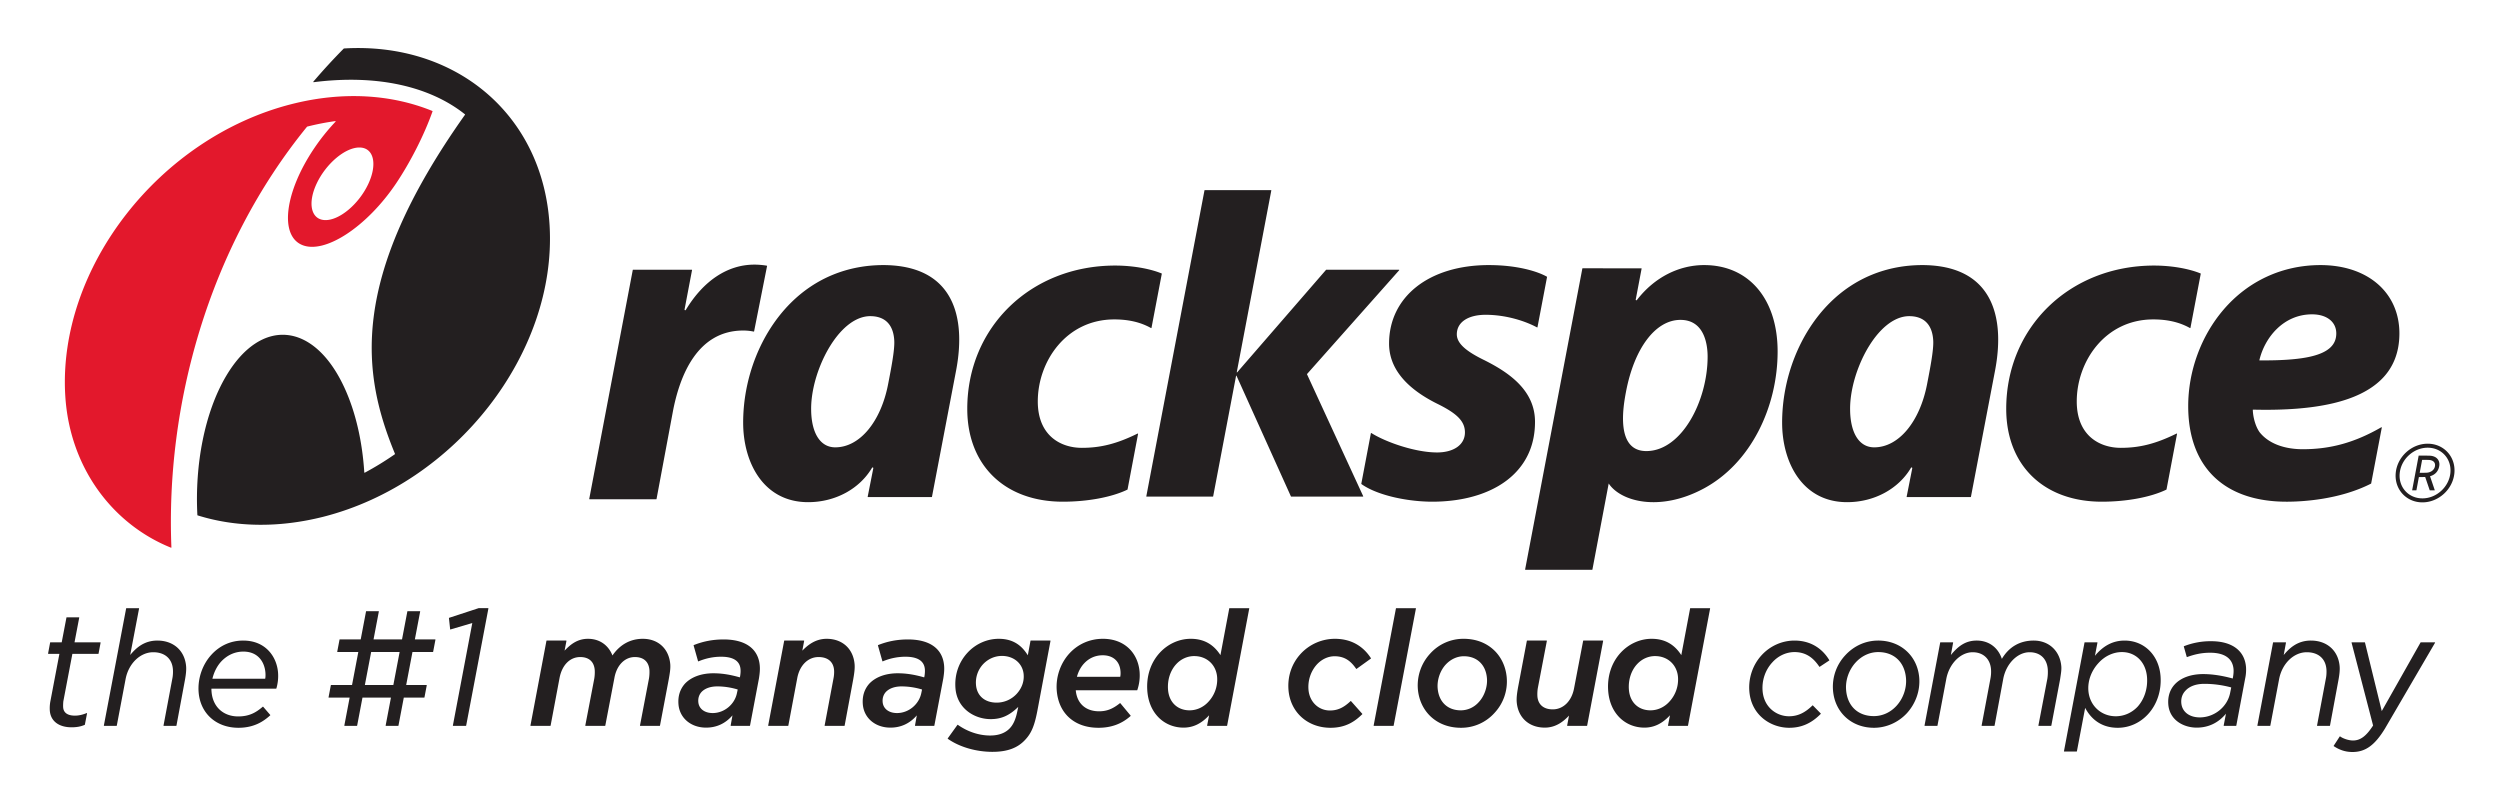 <svg viewBox="-7.98 -7.98 414.96 131.96" xmlns="http://www.w3.org/2000/svg"><title>Rackspace (KCSP)</title><path fill="#231f20" d="M3.906 112.74c-2.13 0-3.482-1.033-3.617-2.76a6.253 6.253 0 0 1 .073-1.451l1.518-7.982H.05a.047.047 0 0 1-.038-.018.045.045 0 0 1-.011-.04l.337-1.81a.052.052 0 0 1 .05-.042h1.875l.786-4.112c.004-.025.024-.04.05-.04H5.12c.016 0 .03.004.04.016a.058.058 0 0 1 .01.042l-.781 4.094h4.277c.016 0 .029.006.04.02a.05.05 0 0 1 .01.04l-.338 1.81a.049.049 0 0 1-.05.04H4.033L2.53 108.44c-.02.23-.05.672-.026.997.089 1.13 1.11 1.367 1.95 1.367.625 0 1.278-.143 1.943-.424a.055.055 0 0 1 .051.008c.014.012.022.03.019.048l-.36 1.865a.049.049 0 0 1-.03.036c-.67.283-1.32.402-2.17.402m17.353-.239h-2.05a.045.045 0 0 1-.038-.018.045.045 0 0 1-.01-.042l1.466-7.799c.091-.423.13-1.053.091-1.53-.138-1.773-1.358-2.83-3.263-2.83-2.15 0-4.076 1.853-4.58 4.405l-1.47 7.774c-.003.024-.024.04-.049.04h-2.05a.044.044 0 0 1-.037-.018.043.043 0 0 1-.01-.042l3.698-19.432a.05.05 0 0 1 .048-.042h2.05a.05.05 0 0 1 .038.018.05.05 0 0 1 .01.042l-1.473 7.713c1.004-1.209 2.332-2.395 4.508-2.395 2.695 0 4.57 1.69 4.775 4.306.041.54-.018 1.241-.18 2.143l-1.425 7.667a.05.05 0 0 1-.05.04m80.259 0h-3.222a.045.045 0 0 1-.038-.018.045.045 0 0 1-.01-.042l1.492-7.799a6.712 6.712 0 0 0 .076-1.397c-.11-1.396-.967-2.164-2.413-2.164-1.692 0-3.026 1.363-3.402 3.472l-1.512 7.908a.048.048 0 0 1-.05.04h-3.22c-.015 0-.03-.005-.039-.018a.053.053 0 0 1-.01-.042l1.494-7.799a6.63 6.63 0 0 0 .073-1.397c-.109-1.396-.966-2.164-2.411-2.164-1.707 0-3.02 1.331-3.43 3.474l-1.485 7.906a.049.049 0 0 1-.048.04h-3.248a.046.046 0 0 1-.039-.018.053.053 0 0 1-.01-.042l2.655-14.055a.049.049 0 0 1 .048-.041h3.221c.016 0 .03.008.04.018a.057.057 0 0 1 .01.042l-.309 1.615c.978-1.038 2.134-1.968 3.883-1.968 1.888 0 3.366 1.007 4.066 2.766 1.24-1.81 2.98-2.766 5.038-2.766 2.566 0 4.355 1.67 4.559 4.253.056.726-.103 1.615-.244 2.402l-.015.087-1.452 7.667a.047.047 0 0 1-.048.04m30.648 0h-3.221a.047.047 0 0 1-.04-.018.05.05 0 0 1-.01-.042l1.468-7.799c.093-.435.132-.985.1-1.397-.107-1.375-1.044-2.164-2.572-2.164-1.745 0-3.133 1.363-3.535 3.474l-1.486 7.906a.048.048 0 0 1-.048.04h-3.247c-.016 0-.03-.005-.039-.018a.051.051 0 0 1-.01-.042l2.654-14.055a.05.05 0 0 1 .049-.041h3.221a.05.05 0 0 1 .037.018c.01.012.015.027.01.042l-.306 1.617c.914-.943 2.191-1.97 4.043-1.97 2.615 0 4.435 1.67 4.638 4.253.06.764-.09 1.685-.233 2.49l-1.423 7.666a.051.051 0 0 1-.05.04m80.702.32c-3.819 0-6.69-2.59-6.98-6.301-.176-2.247.543-4.368 2.024-5.975a7.74 7.74 0 0 1 5.673-2.493c3.246 0 5.048 1.75 5.988 3.219a.047.047 0 0 1-.013.066l-2.368 1.705c-.01.008-.025.008-.037.008a.056.056 0 0 1-.034-.02c-.757-1.082-1.716-2.082-3.584-2.082-1.069 0-2.142.498-2.942 1.368-1.003 1.117-1.508 2.637-1.388 4.17.157 2.007 1.65 3.465 3.552 3.465 1.272 0 2.268-.45 3.436-1.555.009-.01.018-.018.036-.015.014.002.028.007.036.017l1.868 2.103a.049.049 0 0 1-.003.07c-1.136 1.112-2.65 2.25-5.264 2.25m10.425-.32h-3.22c-.016 0-.029-.005-.038-.018a.051.051 0 0 1-.011-.042l3.699-19.432a.049.049 0 0 1 .049-.042h3.221a.05.05 0 0 1 .038.018c.01.012.014.028.01.042l-3.698 19.434c-.004.024-.024.04-.05.04m25.143.294c-2.632 0-4.463-1.67-4.665-4.253-.06-.768.088-1.688.232-2.489l1.45-7.667a.05.05 0 0 1 .05-.041h3.22c.016 0 .03.008.04.018a.053.053 0 0 1 .01.042l-1.494 7.799a6.39 6.39 0 0 0-.074 1.399c.107 1.374 1.034 2.162 2.544 2.162 1.747 0 3.135-1.363 3.536-3.472l1.512-7.907a.05.05 0 0 1 .05-.041h3.22c.016 0 .03.008.04.018a.058.058 0 0 1 .009.042l-2.655 14.056a.047.047 0 0 1-.048.04h-3.221a.046.046 0 0 1-.039-.018.051.051 0 0 1-.01-.042l.305-1.64c-.901.955-2.165 1.994-4.012 1.994m40.564.026c-3.053 0-6.305-2.083-6.616-6.063-.173-2.213.573-4.4 2.05-6 1.411-1.533 3.395-2.413 5.438-2.413 3.35 0 5.059 2.033 5.779 3.246a.048.048 0 0 1-.016.068l-1.57 1.037a.048.048 0 0 1-.068-.014c-.766-1.13-1.928-2.426-4.116-2.426-1.366 0-2.712.624-3.688 1.713-1.161 1.26-1.748 2.982-1.61 4.729.216 2.765 2.366 4.212 4.381 4.212 1.43 0 2.632-.552 3.897-1.796a.05.05 0 0 1 .035-.014c.013 0 .027.007.036.015l1.301 1.331c.02.02.02.05 0 .07-1.544 1.573-3.206 2.305-5.233 2.305m43.46-.32h-2.05c-.015 0-.029-.005-.038-.018a.051.051 0 0 1-.01-.042l1.493-7.799a7.33 7.33 0 0 0 .064-1.53c-.139-1.773-1.268-2.83-3.023-2.83-2.007 0-3.885 1.893-4.368 4.405l-1.441 7.774a.052.052 0 0 1-.05.04h-2.049a.047.047 0 0 1-.04-.018.056.056 0 0 1-.01-.042l1.466-7.799a5.91 5.91 0 0 0 .092-1.53c-.136-1.746-1.305-2.83-3.05-2.83-2.006 0-3.885 1.893-4.369 4.405l-1.468 7.774a.049.049 0 0 1-.049.04h-2.05a.045.045 0 0 1-.038-.018c-.01-.012-.015-.026-.01-.042l2.597-13.761a.05.05 0 0 1 .049-.042h2.05c.014 0 .027.006.038.02.01.01.013.024.01.04l-.374 2.044c1.195-1.445 2.403-2.397 4.296-2.397 1.988 0 3.539 1.136 4.17 3.041 1.173-1.989 2.995-3.041 5.28-3.041 2.543 0 4.387 1.73 4.589 4.306.041.527-.055 1.143-.147 1.738l-.06.403-1.452 7.669a.047.047 0 0 1-.048.04m46.252 0h-2.05a.049.049 0 0 1-.04-.018.056.056 0 0 1-.01-.042l1.467-7.799c.092-.423.13-1.053.09-1.53-.137-1.773-1.357-2.83-3.262-2.83-2.15 0-4.076 1.853-4.58 4.405l-1.47 7.774a.047.047 0 0 1-.048.04h-2.049c-.016 0-.03-.005-.039-.018a.051.051 0 0 1-.01-.042l2.597-13.761a.05.05 0 0 1 .048-.042h2.05c.015 0 .029.006.038.02.01.01.013.024.01.04l-.374 2.044c1.004-1.21 2.333-2.397 4.51-2.397 2.695 0 4.57 1.69 4.775 4.306.042.54-.018 1.241-.181 2.143l-1.423 7.667a.052.052 0 0 1-.049.04m3.789 4.34c-1.124 0-2.112-.307-3.11-.968-.023-.014-.028-.044-.014-.068l.998-1.535a.047.047 0 0 1 .032-.024c.014 0 .028 0 .038.01.515.378 1.45.675 2.128.675 1.236 0 2.204-.722 3.342-2.488L382.343 98.7a.053.053 0 0 1 .008-.044.057.057 0 0 1 .04-.02h2.129a.05.05 0 0 1 .05.04l2.785 11.373 6.438-11.386a.053.053 0 0 1 .044-.026h2.316a.05.05 0 0 1 .044.026.05.05 0 0 1-.001.05l-8.31 14.237c-1.683 2.762-3.243 3.89-5.385 3.89M69.347 112.5H67.24a.046.046 0 0 1-.039-.018.052.052 0 0 1-.01-.042l3.223-17.01-3.617 1.07a.062.062 0 0 1-.042-.008.047.047 0 0 1-.021-.036l-.197-1.837a.049.049 0 0 1 .034-.052l4.879-1.598c.005-.001.01-.003.016-.003h1.57a.05.05 0 0 1 .04.018.056.056 0 0 1 .01.042l-3.69 19.434a.048.048 0 0 1-.05.04m-42.072-7.82h8.762c.058-.256.071-.595.04-1.01-.133-1.69-1.165-3.496-3.661-3.496-1.386 0-2.654.565-3.668 1.636-.694.753-1.202 1.745-1.473 2.87zm4.32 8.14c-3.674 0-6.328-2.372-6.605-5.903-.176-2.263.622-4.597 2.138-6.24 1.405-1.526 3.224-2.333 5.259-2.333 3.71 0 5.578 2.67 5.785 5.317a7.4 7.4 0 0 1-.276 2.628.051.051 0 0 1-.048.035H27.113c-.007.168.006.339.02.504.195 2.496 1.933 4.108 4.427 4.108 1.831 0 2.953-.644 4.073-1.612a.064.064 0 0 1 .037-.011.048.048 0 0 1 .034.017l1.17 1.357a.05.05 0 0 1-.005.07c-1.064.96-2.625 2.063-5.276 2.063m79.486-6.868c-1.125 0-2.026.317-2.607.915-.406.442-.595 1.017-.545 1.667.088 1.118 1.024 1.843 2.388 1.843 1.911 0 3.643-1.425 4.027-3.314l.127-.595c-.641-.2-1.9-.516-3.39-.516zm-1.86 6.842c-2.52 0-4.404-1.596-4.584-3.88-.106-1.346.258-2.496 1.079-3.42 1.051-1.109 2.728-1.72 4.723-1.72 1.383 0 2.777.217 4.384.68l.048-.19c.053-.351.1-.74.066-1.153-.107-1.383-1.195-2.085-3.23-2.085-1.27 0-2.534.26-3.754.768a.053.053 0 0 1-.04 0 .053.053 0 0 1-.028-.032l-.735-2.608a.049.049 0 0 1 .029-.06c1.568-.63 3.188-.936 4.95-.936 3.652 0 5.785 1.558 6.006 4.386.051.656-.013 1.275-.134 2.062l-1.488 7.854c-.004.024-.025.04-.05.04h-3.114a.044.044 0 0 1-.038-.018.051.051 0 0 1-.012-.042l.301-1.678c-1.166 1.347-2.64 2.032-4.38 2.032m32.457-6.842c-1.124 0-2.026.317-2.607.915-.405.443-.595 1.018-.544 1.667.087 1.118 1.025 1.843 2.387 1.843 1.912 0 3.644-1.425 4.029-3.314l.125-.595a11.764 11.764 0 0 0-3.39-.516zm-1.86 6.842c-2.52 0-4.404-1.596-4.583-3.88-.105-1.346.259-2.496 1.08-3.42 1.05-1.109 2.727-1.72 4.721-1.72 1.384 0 2.779.217 4.384.68l.05-.19c.053-.351.098-.74.066-1.153-.108-1.383-1.196-2.085-3.232-2.085a9.72 9.72 0 0 0-3.752.768.06.06 0 0 1-.042 0 .052.052 0 0 1-.026-.032l-.737-2.608a.05.05 0 0 1 .03-.06c1.569-.63 3.187-.936 4.949-.936 3.653 0 5.785 1.558 6.006 4.386.051.656-.012 1.275-.132 2.062l-1.489 7.854a.049.049 0 0 1-.05.04h-3.114a.048.048 0 0 1-.039-.018.05.05 0 0 1-.01-.042l.301-1.678c-1.168 1.347-2.64 2.032-4.381 2.032m18.515-11.901c-1.178 0-2.29.486-3.13 1.369a4.483 4.483 0 0 0-1.181 3.423c.144 1.827 1.458 2.961 3.433 2.961a4.512 4.512 0 0 0 3.31-1.447c.855-.93 1.26-2.04 1.17-3.21-.143-1.822-1.624-3.096-3.603-3.096zm-1.578 15.921c-2.728 0-5.497-.81-7.412-2.167a.06.06 0 0 1-.02-.033.051.051 0 0 1 .01-.036l1.609-2.237c.014-.023.045-.027.068-.011 1.614 1.144 3.516 1.774 5.354 1.774 1.434 0 2.544-.415 3.3-1.235.579-.628.958-1.5 1.228-2.825l.142-.69c-1.476 1.438-2.81 2.029-4.571 2.029-2.708 0-5.587-1.763-5.85-5.132-.173-2.21.538-4.304 2.003-5.894 1.35-1.465 3.239-2.306 5.182-2.306 2.71 0 4.008 1.438 4.826 2.735l.444-2.4c.006-.024.027-.042.05-.042h3.221c.015 0 .03.008.039.018.01.012.014.027.01.042l-2.18 11.606c-.482 2.506-.996 3.72-2.034 4.818-1.248 1.354-2.971 1.986-5.419 1.986m14.018-12.454h7.19c.057-.248.073-.576.045-.93-.128-1.657-1.233-2.644-2.954-2.644-1.207 0-2.278.474-3.104 1.37-.543.589-.948 1.35-1.176 2.205zm3.57 8.46c-3.968 0-6.62-2.375-6.919-6.196-.174-2.23.618-4.534 2.118-6.16 1.432-1.556 3.402-2.413 5.545-2.413 1.736 0 3.23.552 4.323 1.595 1.021.974 1.649 2.362 1.769 3.909a7.588 7.588 0 0 1-.381 3.003.048.048 0 0 1-.047.033H170.58c.193 2.188 1.639 3.492 3.873 3.492 1.266 0 2.267-.389 3.456-1.346a.052.052 0 0 1 .071.008l1.704 2.05a.05.05 0 0 1-.005.068c-1.47 1.317-3.216 1.957-5.339 1.957m15.91-11.9c-1.135 0-2.2.476-2.998 1.342-.988 1.073-1.483 2.62-1.356 4.248.163 2.073 1.565 3.414 3.576 3.414 1.18 0 2.327-.527 3.148-1.446a5.398 5.398 0 0 0 1.424-4.064c-.16-2.057-1.72-3.493-3.793-3.493zm-1.786 11.874c-1.553 0-2.999-.578-4.072-1.626-1.123-1.098-1.79-2.632-1.933-4.437-.191-2.452.545-4.716 2.074-6.374 1.351-1.465 3.219-2.306 5.128-2.306 2.146 0 3.76.888 4.932 2.71l1.463-7.753a.05.05 0 0 1 .05-.042h3.22a.05.05 0 0 1 .038.018c.01.012.015.028.01.042l-3.67 19.434a.049.049 0 0 1-.05.04h-3.22a.046.046 0 0 1-.04-.018.046.046 0 0 1-.009-.042l.327-1.69c-1.3 1.393-2.655 2.044-4.248 2.044m46.533-11.847c-1.09 0-2.146.476-2.973 1.342-.947 1-1.487 2.552-1.377 3.956.177 2.27 1.646 3.68 3.836 3.68 1.128 0 2.21-.489 2.97-1.342.947-1 1.49-2.554 1.379-3.956-.177-2.27-1.648-3.68-3.835-3.68zm-.484 11.873c-1.96 0-3.682-.634-4.984-1.834-1.254-1.158-2.026-2.8-2.169-4.628a7.762 7.762 0 0 1 2.036-5.84 7.413 7.413 0 0 1 5.568-2.467c1.963 0 3.685.635 4.984 1.837 1.257 1.163 2.028 2.814 2.17 4.653a7.638 7.638 0 0 1-2.037 5.815 7.412 7.412 0 0 1-5.568 2.464m32.234-11.9c-1.136 0-2.2.476-2.999 1.342-.988 1.073-1.481 2.62-1.355 4.248.163 2.073 1.564 3.414 3.575 3.414 1.18 0 2.327-.527 3.148-1.446a5.404 5.404 0 0 0 1.425-4.064c-.161-2.057-1.721-3.493-3.794-3.493zm-1.787 11.874c-1.553 0-2.999-.578-4.07-1.626-1.123-1.098-1.793-2.632-1.934-4.437-.19-2.452.544-4.716 2.073-6.374 1.351-1.465 3.219-2.306 5.128-2.306 2.146 0 3.76.888 4.932 2.71l1.464-7.753a.048.048 0 0 1 .048-.042h3.222a.05.05 0 0 1 .038.018.05.05 0 0 1 .011.042L272.2 112.46a.049.049 0 0 1-.05.04h-3.22a.046.046 0 0 1-.04-.018.046.046 0 0 1-.009-.042l.327-1.69c-1.3 1.393-2.653 2.044-4.248 2.044m38.819-12.539c-1.392 0-2.722.608-3.74 1.714-1.128 1.224-1.724 2.932-1.596 4.567.209 2.682 1.973 4.347 4.605 4.347 1.41 0 2.74-.6 3.743-1.688 1.128-1.224 1.725-2.93 1.597-4.568-.212-2.697-1.977-4.372-4.61-4.372zm-.722 12.565c-3.709 0-6.501-2.56-6.786-6.222a7.636 7.636 0 0 1 2.037-5.815c1.45-1.572 3.39-2.44 5.464-2.44 3.725 0 6.527 2.55 6.813 6.198.164 2.1-.578 4.229-2.034 5.84-1.431 1.55-3.432 2.44-5.494 2.44m41.168-12.566c-1.434 0-2.852.663-3.892 1.82-1.192 1.294-1.802 2.968-1.674 4.594.192 2.457 2.104 4.24 4.544 4.24 1.365 0 2.65-.561 3.618-1.581 1.143-1.268 1.715-3.06 1.57-4.914-.195-2.487-1.87-4.159-4.166-4.159zm-7.52 16.505h-2.05a.049.049 0 0 1-.039-.018.048.048 0 0 1-.01-.042l3.409-18.021a.05.05 0 0 1 .049-.042h2.05c.014 0 .029.006.038.02.01.01.015.025.01.04l-.415 2.174c1.41-1.7 3.024-2.527 4.922-2.527 3.24 0 5.692 2.416 5.963 5.876.188 2.4-.57 4.714-2.076 6.348-1.337 1.452-3.123 2.252-5.025 2.252-3.007 0-4.595-1.768-5.41-3.306l-1.368 7.205a.05.05 0 0 1-.048.041m21.199-11.234c-1.361 0-2.441.39-3.123 1.128-.521.54-.764 1.244-.701 2.039.113 1.46 1.319 2.403 3.07 2.403 2.414 0 4.578-1.744 5.034-4.06l.183-.912a17.108 17.108 0 0 0-4.463-.598zm-1.27 7.268c-2.125 0-4.505-1.206-4.711-3.854-.102-1.302.265-2.448 1.061-3.313 1.021-1.108 2.699-1.72 4.721-1.72 1.494 0 3.103.24 4.916.734l.046-.266c.08-.422.113-.918.086-1.264-.141-1.798-1.486-2.75-3.896-2.75-1.597 0-2.824.362-3.812.716a.059.059 0 0 1-.041-.003.06.06 0 0 1-.024-.03l-.48-1.704a.051.051 0 0 1 .03-.061 12.04 12.04 0 0 1 4.506-.829c3.464 0 5.573 1.57 5.787 4.307a6.833 6.833 0 0 1-.147 1.904l-1.465 7.799a.05.05 0 0 1-.05.04h-1.996a.046.046 0 0 1-.038-.018.043.043 0 0 1-.011-.042l.38-1.96c-1.284 1.536-2.919 2.314-4.861 2.314m-304.054-7.071h4.727l1.043-5.48h-4.726zm5.526 6.777H56.08a.044.044 0 0 1-.038-.018.043.043 0 0 1-.01-.042l.878-4.626h-4.726l-.884 4.646a.048.048 0 0 1-.048.04h-2.03a.046.046 0 0 1-.038-.018.053.053 0 0 1-.01-.042l.88-4.626h-3.45a.048.048 0 0 1-.04-.018.052.052 0 0 1-.01-.04l.379-1.993a.049.049 0 0 1 .05-.04h3.468l1.043-5.48h-3.45a.048.048 0 0 1-.038-.018c-.01-.012-.015-.027-.01-.04l.378-1.992a.05.05 0 0 1 .048-.042h3.47l.884-4.644a.049.049 0 0 1 .05-.041h2.029c.014 0 .028.005.037.018a.04.04 0 0 1 .01.04l-.88 4.627h4.727l.885-4.644a.048.048 0 0 1 .049-.041h2.028c.016 0 .03.005.04.018a.05.05 0 0 1 .01.04l-.88 4.627h3.364a.05.05 0 0 1 .04.018.055.055 0 0 1 .01.042l-.38 1.991a.05.05 0 0 1-.049.042h-3.384l-1.043 5.479h3.366c.014 0 .029.007.038.018.01.011.014.028.01.04l-.379 1.992a.05.05 0 0 1-.048.041h-3.384l-.884 4.646c-.004.024-.025.04-.05.04"/><path fill="#e3182c" fill-rule="evenodd" d="M63.784 10.437c.02.008.033.029.033.051a.07.07 0 0 1-.002.019c-1.408 3.988-3.743 8.524-6.057 11.967-4.873 7.237-11.87 11.802-15.623 10.193-3.752-1.608-2.849-8.782 2.03-16.022a34.65 34.65 0 0 1 3.548-4.43.067.067 0 0 0 .016-.039.055.055 0 0 0-.055-.055l-.008.001a43.077 43.077 0 0 0-4.653.912.052.052 0 0 0-.03.018c-16.466 20.195-23.474 46.423-22.51 69.823a.053.053 0 0 1-.055.055c-.006 0-.014 0-.02-.003-9.707-3.912-16.801-13.29-17.54-25.164l-.01-.138C1.622 36.499 18.463 14.858 40.468 9.288c8.526-2.159 16.582-1.59 23.316 1.15zM44.598 22.45c-1.578 3.329-.95 6.06 1.404 6.102 2.354.042 5.545-2.62 7.123-5.945 1.579-3.33.95-6.061-1.404-6.104-2.354-.04-5.544 2.622-7.123 5.947"/><path fill="#231f20" d="M57.56 67.417a51.31 51.31 0 0 1-4.993 3.063.109.109 0 0 1-.025.004.056.056 0 0 1-.056-.052c-.321-5.073-1.414-9.987-3.303-14.075-5.038-10.914-13.842-11.755-19.66-1.874-3.559 6.047-5.18 14.712-4.741 23.03 0 .023.015.045.036.05 6.172 1.933 13.283 2.145 20.869.231 21.972-5.599 38.781-27.217 37.558-48.321C82.17 10.933 67.546-1.047 49.111.065a.043.043 0 0 0-.033.016 100.45 100.45 0 0 0-5.046 5.493.054.054 0 0 0-.013.034c0 .031.025.056.054.056l.008-.001c10.802-1.367 19.461.828 25.111 5.33.013.01.021.025.021.042 0 .01-.003.022-.008.03C49.737 38.51 52.148 54.146 57.58 67.35a.055.055 0 0 1 .004.021.06.06 0 0 1-.024.046M239.148 36.02c4.595 0 7.99 1 9.63 1.925.018.012.03.036.025.059l-1.586 8.321c-.002.018-.016.032-.032.04a.052.052 0 0 1-.049-.002c-1.859-1.013-5.073-2.092-8.524-2.092-2.896 0-4.783 1.212-4.783 3.244 0 1.458 1.444 2.764 4.5 4.254 3.982 1.988 8.479 4.934 8.479 10.261 0 3.477-1.16 6.384-3.444 8.65-3.037 3.014-7.967 4.66-13.892 4.614-4.559-.075-9.168-1.258-11.475-2.928a.054.054 0 0 1-.022-.056l1.589-8.373a.058.058 0 0 1 .035-.04.058.058 0 0 1 .05.006c2.468 1.547 7.33 3.217 10.899 3.217 2.765 0 4.628-1.277 4.628-3.324 0-1.854-1.31-3.151-4.655-4.788-5.292-2.646-7.938-6-7.938-9.954 0-7.778 6.625-13.034 16.565-13.034m-121.921-.077c.662 0 1.474.07 2.07.178.013.003.025.01.034.024.008.014.012.027.008.041l-2.15 10.829a.05.05 0 0 1-.023.034c-.012.01-.027.01-.041.01a8.632 8.632 0 0 0-1.742-.177c-7.586 0-10.545 7.415-11.695 13.547l-2.694 14.417c-.007.026-.027.045-.054.045H89.88a.054.054 0 0 1-.042-.02.06.06 0 0 1-.013-.047l7.225-37.99a.057.057 0 0 1 .055-.045l9.726-.001c.018 0 .034.006.044.02a.053.053 0 0 1 .014.035l-1.241 6.53c-.01.044 0 .101.056.13.057.028.118.01.157-.05 2.905-4.823 6.922-7.51 11.366-7.51m18.828 38.564a.054.054 0 0 1-.012-.046l.929-4.708c.013-.074-.027-.13-.09-.144a.118.118 0 0 0-.123.062c-2.055 3.482-6.077 5.701-10.602 5.701-7.425 0-10.78-6.59-10.784-13.187-.005-7.493 2.939-14.914 7.87-19.85 4.13-4.132 9.46-6.315 15.421-6.315 4.533.018 7.887 1.33 9.988 3.877 3.112 3.77 2.856 9.428 2.08 13.543l-4.02 21.042a.056.056 0 0 1-.055.045h-10.56a.052.052 0 0 1-.042-.02zm-4.147-27.762c-3.001 3.002-5.254 8.642-5.251 13.13.001 3.942 1.462 6.396 4.002 6.396 4.066 0 7.568-4.251 8.773-10.477.27-1.39.544-2.806.74-4.063.199-1.258.321-2.368.284-3.143-.128-2.658-1.512-4.092-3.995-4.092-1.517 0-3.092.785-4.553 2.249M274.89 36.02c7.393 0 12.187 5.604 12.187 14.34 0 9.16-4.398 18.554-12.326 22.781-7.223 3.85-13.676 2.161-15.703-.855-.003-.006-.012-.006-.012.002l-2.7 14.267a.055.055 0 0 1-.055.047H245.22a.057.057 0 0 1-.043-.021c-.01-.013-.013-.03-.01-.046l9.496-49.939a.055.055 0 0 1 .054-.045l9.727.007c.016 0 .032.007.044.019.01.014.012.031.01.045l-.966 5.085c-.01.056-.005.124.05.147.054.02.113.003.155-.053l.047-.062c2.848-3.656 6.873-5.72 11.105-5.72zm-9.611 30.871c5.869 0 10.178-8.331 10.178-15.685 0-1.776-.418-6.09-4.512-6.09-4.161 0-7.673 4.742-9.036 11.933-.465 2.459-1.77 9.842 3.37 9.842"/><path fill="#231f20" d="M191.999 23.574h10.984c.016 0 .03.008.041.02a.058.058 0 0 1 .012.047l-5.73 30.14c-.003.02 0 .038.02.046a.041.041 0 0 0 .05-.01l14.747-17.008a.055.055 0 0 1 .042-.02h12.047a.058.058 0 0 1 .057.057.052.052 0 0 1-.014.036L208.952 54.12l9.335 20.255a.044.044 0 0 1 .004.022.066.066 0 0 1-.007.03.054.054 0 0 1-.047.026h-11.893a.056.056 0 0 1-.05-.032l-9.03-20.024a.04.04 0 0 0-.041-.025c-.019.002-.031.015-.036.033l-3.802 20.004a.055.055 0 0 1-.054.044h-10.986a.06.06 0 0 1-.042-.02.055.055 0 0 1-.012-.045l9.653-50.768c.003-.027.027-.046.055-.046M377.172 36.02c7.865 0 13.11 4.57 13.11 11.345 0 3.132-1.018 5.71-3.026 7.666-3.684 3.59-10.6 5.234-21.184 4.984h-.119c-.001-.002-.002 0-.002 0-.002 0-.002 0-.002.004l.004.118c.038 1.09.414 2.628 1.124 3.623 1.447 1.828 4.006 2.823 7.178 2.823 4.634 0 8.652-1.125 13.021-3.643a.051.051 0 0 1 .059.003.056.056 0 0 1 .024.054l-1.762 9.258a.053.053 0 0 1-.028.04c-5.32 2.708-11.562 3-14.002 3-10.396 0-16.339-5.78-16.339-15.874 0-5.819 2.139-11.651 5.863-16 4.085-4.774 9.798-7.4 16.081-7.4zm2.633 11.345c0-1.944-1.61-3.17-4.016-3.17-4.77 0-7.83 3.859-8.722 7.5l-.031.133c-.003.003-.003.005 0 .008.003.002.004.004.008.004h.135c6.466.042 10.112-.622 11.71-2.205.616-.613.916-1.358.916-2.27m14.783 20.985h-.535l-.201 1.077-.201 1.07h.585c.27-.006.45-.009.593-.017.158-.012.275-.035.403-.074.507-.146.863-.515.95-.987.09-.467-.126-.834-.574-.977a1.29 1.29 0 0 0-.375-.075c-.14-.009-.317-.01-.585-.017zm-1.113-.686a.025.025 0 0 1 .024-.02h1.22l.012.002c.313.005.518.007.677.018.213.016.373.05.539.107.62.205.973.697.973 1.322 0 .107-.012.22-.035.334-.142.768-.626 1.393-1.52 1.64l.783 2.308.001.008a.02.02 0 0 1-.004.012.022.022 0 0 1-.02.01h-.792a.024.024 0 0 1-.022-.016l-.748-2.197-.488.011h-.558l-.409 2.184c-.001.01-.013.018-.024.018h-.657a.027.027 0 0 1-.02-.009c-.003-.005-.007-.01-.007-.019l.417-2.203.004-.028.327-1.728zm-3.804 2.874c.244-2.69 2.617-4.871 5.306-4.871 2.69 0 4.674 2.18 4.434 4.87-.244 2.688-2.62 4.868-5.308 4.868-2.69 0-4.674-2.18-4.432-4.867zm.661.06c-.208 2.303 1.472 4.144 3.77 4.144 2.343 0 4.437-1.917 4.646-4.262.207-2.308-1.473-4.15-3.77-4.15-2.343 0-4.433 1.916-4.646 4.268m-81.828 3.909c-.01-.015-.013-.03-.01-.046l.93-4.708c.012-.074-.028-.13-.092-.144a.117.117 0 0 0-.123.062c-2.054 3.482-6.077 5.701-10.601 5.701-7.425 0-10.78-6.59-10.784-13.187-.005-7.493 2.939-14.914 7.87-19.85 4.13-4.132 9.46-6.315 15.42-6.315 4.534.018 7.887 1.33 9.99 3.877 3.11 3.77 2.855 9.428 2.079 13.543l-4.02 21.042a.055.055 0 0 1-.055.045h-10.559a.057.057 0 0 1-.045-.02zm-4.145-27.762c-3.002 3.002-5.254 8.642-5.251 13.13.001 3.942 1.461 6.396 4.003 6.396 4.065 0 7.566-4.251 8.772-10.477.27-1.39.544-2.806.74-4.063.2-1.258.321-2.368.285-3.143-.13-2.658-1.515-4.092-3.996-4.092-1.519 0-3.092.785-4.553 2.249m45.216-10.647c2.821 0 5.701.49 7.701 1.308.024.01.039.037.033.063l-1.708 8.963a.054.054 0 0 1-.03.04c-.018.006-.036.008-.052-.003-1.724-.964-3.72-1.43-6.099-1.43-7.953 0-12.692 6.934-12.692 13.615 0 5.669 3.787 7.7 7.317 7.7 3.156 0 5.839-.69 9.246-2.367a.056.056 0 0 1 .058.004.053.053 0 0 1 .022.055l-1.744 9.208a.064.064 0 0 1-.031.04c-2.585 1.25-6.585 2-10.7 2-9.652 0-15.875-6.047-15.875-15.412 0-13.56 10.551-23.784 24.554-23.784m-172.451 0c2.821 0 5.701.49 7.701 1.308.024.01.039.037.034.063l-1.708 8.963a.053.053 0 0 1-.032.04c-.016.006-.035.008-.051-.003-1.724-.964-3.72-1.43-6.099-1.43-7.953 0-12.692 6.934-12.692 13.615 0 5.669 3.787 7.7 7.318 7.7 3.156 0 5.837-.69 9.245-2.367a.056.056 0 0 1 .059.004.056.056 0 0 1 .021.055l-1.744 9.208a.06.06 0 0 1-.03.04c-2.586 1.25-6.586 2-10.7 2-9.654 0-15.875-6.047-15.875-15.412 0-13.56 10.55-23.784 24.553-23.784"/></svg>